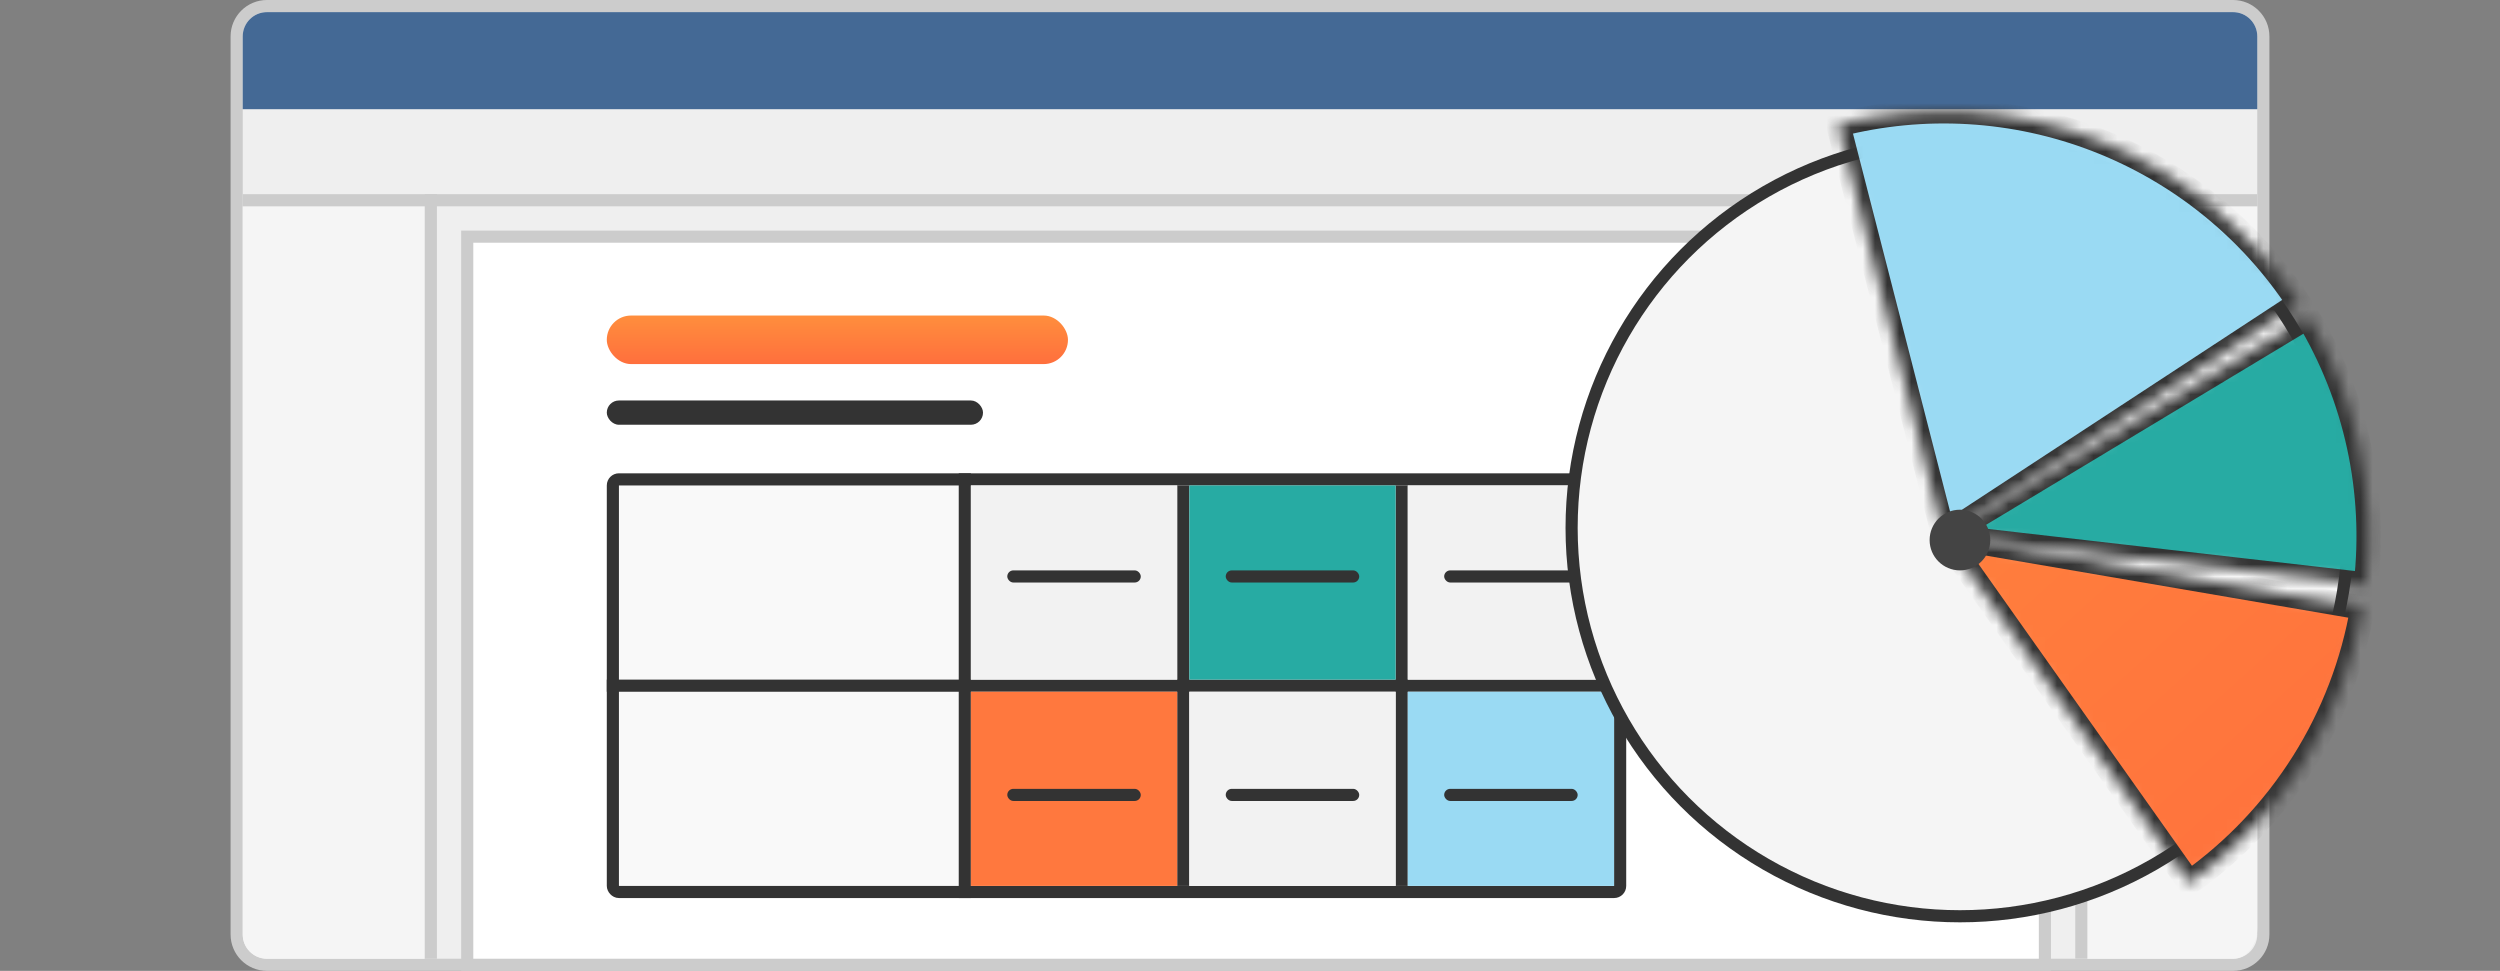 <svg width="206" height="80" viewBox="0 0 206 80" fill="none" xmlns="http://www.w3.org/2000/svg">
<rect x="0" y="0" width="206" height="80" fill="#808080" stroke="none"/>
<g clip-path="url(#clip0_172_83)">
<g clip-path="url(#clip1_172_83)">
<path d="M19.5 3C19.5 1.619 20.619 0.5 22 0.5H184C185.381 0.5 186.5 1.619 186.5 3V77C186.5 78.381 185.381 79.5 184 79.5H22C20.619 79.5 19.5 78.381 19.5 77V3Z" fill="#EFEFEF" stroke="#CCCCCC"/>
<path d="M39 19.5H38.5V20V79V79.5H39H168H168.5V79V20V19.5H168H39Z" fill="white" stroke="#CCCCCC"/>
<path d="M20 17H35V79H22C20.895 79 20 78.105 20 77V17Z" fill="#F5F5F5"/>
<path d="M186 17H171V79H184.015C185.111 79 186 77.873 186 76.483V17Z" fill="#F5F5F5"/>
<path d="M20 3C20 1.895 20.895 1 22 1H184C185.105 1 186 1.895 186 3V9H20V3Z" fill="#446995"/>
<path fill-rule="evenodd" clip-rule="evenodd" d="M186 17H20V16H186V17Z" fill="#CCCCCC"/>
<path fill-rule="evenodd" clip-rule="evenodd" d="M36 16V79H35V16H36Z" fill="#CCCCCC"/>
<path fill-rule="evenodd" clip-rule="evenodd" d="M172 17V79H171V17H172Z" fill="#CCCCCC"/>
<rect x="50" y="33" width="31" height="2" rx="1" fill="#333333"/>
<rect x="50" y="26" width="38" height="4" rx="2" fill="url(#paint0_linear_172_83)"/>
<rect x="50.5" y="39.5" width="83" height="34" rx="0.5" fill="#F9F9F9" stroke="#333333"/>
<path d="M134.616 56H50V57H134.616V56Z" fill="#333333"/>
<path d="M98 40H97V73H98V40Z" fill="#333333"/>
<path d="M80 39H79V74H80V39Z" fill="#333333"/>
<path d="M116 40H115V73H116V40Z" fill="#333333"/>
<path fill-rule="evenodd" clip-rule="evenodd" d="M98 56H115V40H98V56Z" fill="#27ABA3"/>
<path fill-rule="evenodd" clip-rule="evenodd" d="M80 56H97V40H80V56Z" fill="#F2F2F2"/>
<path fill-rule="evenodd" clip-rule="evenodd" d="M116 56H133V40H116V56Z" fill="#F2F2F2"/>
<rect x="98" y="57" width="17" height="16" fill="#F2F2F2"/>
<rect x="80" y="57" width="17" height="16" fill="#FF783E"/>
<rect x="116" y="57" width="17" height="16" fill="#9ADAF3"/>
<rect x="101" y="47" width="11" height="1" rx="0.5" fill="#333333"/>
<rect x="83" y="47" width="11" height="1" rx="0.5" fill="#333333"/>
<rect x="119" y="47" width="11" height="1" rx="0.5" fill="#333333"/>
<rect x="101" y="65" width="11" height="1" rx="0.5" fill="#333333"/>
<rect x="83" y="65" width="11" height="1" rx="0.5" fill="#333333"/>
<rect x="119" y="65" width="11" height="1" rx="0.5" fill="#333333"/>
</g>
<circle cx="161.5" cy="43.5" r="32" transform="rotate(-180 161.5 43.5)" fill="#F5F5F5" stroke="#333333"/>
<mask id="path-29-inside-1_172_83" fill="white">
<path d="M180.388 72.746C184.14 70.091 187.332 66.723 189.783 62.835C192.234 58.947 193.894 54.613 194.671 50.083L160.173 44.173L180.388 72.746Z"/>
</mask>
<path d="M180.388 72.746C184.14 70.091 187.332 66.723 189.783 62.835C192.234 58.947 193.894 54.613 194.671 50.083L160.173 44.173L180.388 72.746Z" fill="url(#paint1_linear_172_83)" stroke="#333333" stroke-width="2" mask="url(#path-29-inside-1_172_83)"/>
<mask id="path-30-inside-2_172_83" fill="white">
<path d="M194.945 48.162C195.826 40.486 194.142 32.736 190.156 26.117L160.173 44.173L194.945 48.162Z"/>
</mask>
<path d="M194.945 48.162C195.826 40.486 194.142 32.736 190.156 26.117L160.173 44.173L194.945 48.162Z" fill="#27ABA3" stroke="#333333" stroke-width="2" mask="url(#path-30-inside-2_172_83)"/>
<mask id="path-31-inside-3_172_83" fill="white">
<path d="M189.45 24.994C185.447 18.882 179.631 14.177 172.819 11.538C166.006 8.898 158.539 8.456 151.463 10.274L160.173 44.173L189.45 24.994Z"/>
</mask>
<path d="M189.45 24.994C185.447 18.882 179.631 14.177 172.819 11.538C166.006 8.898 158.539 8.456 151.463 10.274L160.173 44.173L189.45 24.994Z" fill="#9ADAF3" stroke="#333333" stroke-width="2" mask="url(#path-31-inside-3_172_83)"/>
<circle cx="161.5" cy="44.5" r="2.5" fill="#444444"/>
</g>
<defs>
<linearGradient id="paint0_linear_172_83" x1="69" y1="26" x2="69" y2="30" gradientUnits="userSpaceOnUse">
<stop stop-color="#FF8E3D"/>
<stop offset="1" stop-color="#FF6F3D"/>
</linearGradient>
<linearGradient id="paint1_linear_172_83" x1="126.48" y1="5.267" x2="193.959" y2="80.346" gradientUnits="userSpaceOnUse">
<stop stop-color="#FF8E3D"/>
<stop offset="1" stop-color="#FF6F3D"/>
</linearGradient>
<clipPath id="clip0_172_83">
<rect width="206" height="80" fill="white"/>
</clipPath>
<clipPath id="clip1_172_83">
<rect width="168" height="80" fill="white" transform="translate(19)"/>
</clipPath>
</defs>
</svg>
